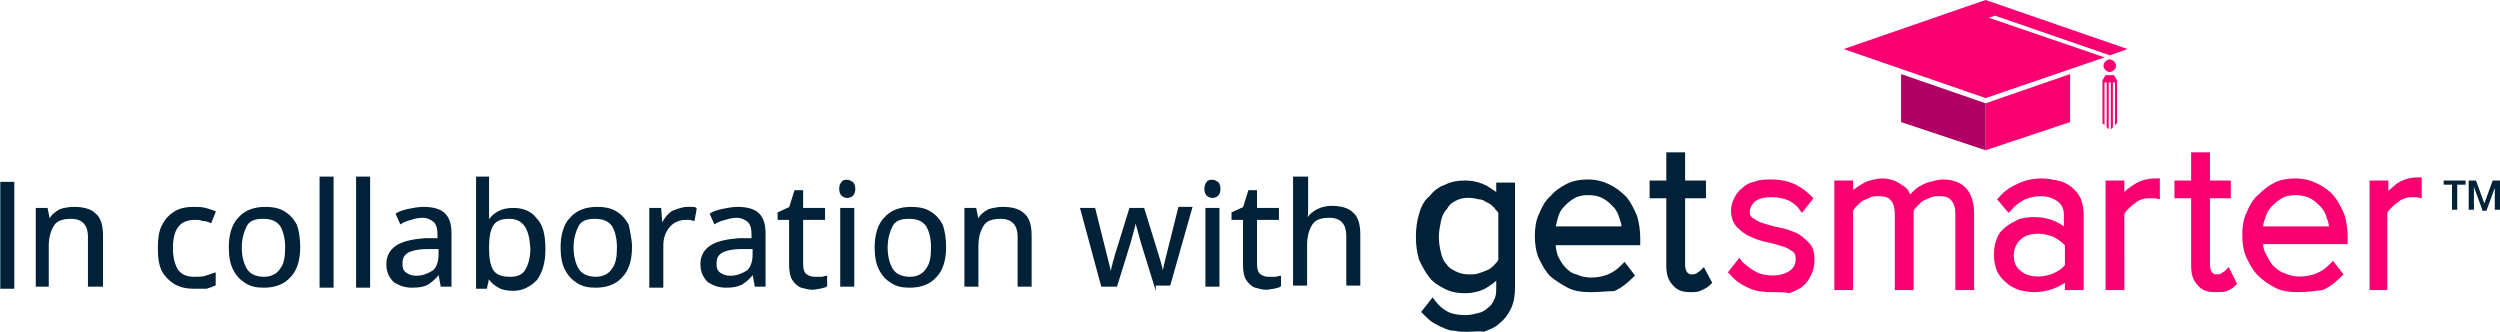 <!-- Generator: Adobe Illustrator 24.1.2, SVG Export Plug-In  -->
<svg version="1.1" xmlns="http://www.w3.org/2000/svg" xmlns:xlink="http://www.w3.org/1999/xlink" x="0px" y="0px" width="239.6px"
	 height="31.8px" viewBox="0 0 239.6 31.8" style="overflow:visible;enable-background:new 0 0 239.6 31.8;" xml:space="preserve">
<defs>
</defs>
<g>
	<g>
		<g>
			<path style="fill:#002137;stroke:#002137;stroke-width:0.144;stroke-miterlimit:10;" d="M7.1,19.9c0.9,0,1.6,0.2,2,0.6
				c0.5,0.4,0.7,1.1,0.7,2.1v4.8H8.5v-4.7c0-1.2-0.6-1.8-1.7-1.8c-0.8,0-1.4,0.2-1.7,0.7c-0.3,0.5-0.5,1.1-0.5,2v3.8H3.5V20h1l0.2,1
				h0.1c0.2-0.4,0.6-0.7,1-0.9C6.1,20,6.6,19.9,7.1,19.9z"/>
			<path style="fill:#002137;stroke:#002137;stroke-width:0.144;stroke-miterlimit:10;" d="M18.6,27.6c-0.7,0-1.2-0.1-1.8-0.4
				c-0.5-0.3-0.9-0.7-1.2-1.2c-0.3-0.6-0.4-1.3-0.4-2.2c0-0.9,0.1-1.7,0.4-2.2c0.3-0.6,0.7-1,1.2-1.3c0.5-0.3,1.1-0.4,1.8-0.4
				c0.4,0,0.7,0,1.1,0.1c0.4,0.1,0.6,0.2,0.9,0.3l-0.4,1c-0.2-0.1-0.5-0.2-0.8-0.2C19.2,21,18.9,21,18.7,21c-1.5,0-2.2,0.9-2.2,2.8
				c0,0.9,0.2,1.6,0.5,2.1c0.4,0.5,0.9,0.7,1.6,0.7c0.4,0,0.8,0,1.1-0.1c0.3-0.1,0.6-0.2,0.9-0.3v1.1c-0.2,0.1-0.5,0.2-0.8,0.3
				C19.4,27.6,19,27.6,18.6,27.6z"/>
			<path style="fill:#002137;stroke:#002137;stroke-width:0.144;stroke-miterlimit:10;" d="M28.7,23.7c0,1.2-0.3,2.2-0.9,2.8
				c-0.6,0.7-1.5,1-2.5,1c-0.7,0-1.2-0.1-1.7-0.4c-0.5-0.3-0.9-0.7-1.2-1.3c-0.3-0.6-0.4-1.3-0.4-2.1c0-1.2,0.3-2.2,0.9-2.8
				c0.6-0.7,1.5-1,2.5-1c0.7,0,1.3,0.1,1.8,0.4c0.5,0.3,0.9,0.7,1.2,1.3C28.6,22.2,28.7,22.9,28.7,23.7z M23.1,23.7
				c0,0.9,0.2,1.6,0.5,2.1c0.3,0.5,0.9,0.8,1.7,0.8c0.7,0,1.3-0.3,1.6-0.8c0.4-0.5,0.5-1.2,0.5-2.1c0-0.9-0.2-1.6-0.5-2.1
				c-0.4-0.5-0.9-0.7-1.7-0.7c-0.8,0-1.3,0.2-1.6,0.7C23.3,22.2,23.1,22.9,23.1,23.7z"/>
			<path style="fill:#002137;stroke:#002137;stroke-width:0.144;stroke-miterlimit:10;" d="M31.9,27.5h-1.2V17h1.2V27.5z"/>
			<path style="fill:#002137;stroke:#002137;stroke-width:0.144;stroke-miterlimit:10;" d="M35.4,27.5h-1.2V17h1.2V27.5z"/>
			<path style="fill:#002137;stroke:#002137;stroke-width:0.144;stroke-miterlimit:10;" d="M40.6,19.9c0.9,0,1.6,0.2,2,0.6
				c0.4,0.4,0.6,1,0.6,1.9v5h-0.9l-0.2-1.1h-0.1c-0.3,0.4-0.7,0.7-1,0.9s-0.8,0.3-1.5,0.3c-0.7,0-1.2-0.2-1.7-0.5
				c-0.4-0.4-0.7-0.9-0.7-1.7c0-0.7,0.3-1.3,0.9-1.7c0.6-0.4,1.5-0.6,2.7-0.7l1.3,0v-0.4c0-0.6-0.1-1-0.4-1.3
				c-0.3-0.2-0.6-0.4-1.1-0.4c-0.4,0-0.8,0.1-1.1,0.2c-0.4,0.1-0.7,0.2-1,0.4l-0.4-0.9c0.3-0.2,0.7-0.3,1.1-0.4
				C39.6,20,40.1,19.9,40.6,19.9z M42,23.8l-1.1,0c-0.9,0-1.6,0.2-1.9,0.4c-0.4,0.3-0.5,0.6-0.5,1.1c0,0.4,0.1,0.7,0.4,0.9
				c0.3,0.2,0.6,0.3,1,0.3c0.6,0,1.1-0.2,1.6-0.5c0.4-0.3,0.6-0.9,0.6-1.6V23.8z"/>
			<path style="fill:#002137;stroke:#002137;stroke-width:0.144;stroke-miterlimit:10;" d="M46.8,17v2.6c0,0.3,0,0.6,0,0.9
				c0,0.3,0,0.5,0,0.6h0.1c0.2-0.3,0.5-0.6,0.9-0.8c0.4-0.2,0.8-0.3,1.4-0.3c0.9,0,1.7,0.3,2.2,1c0.6,0.6,0.8,1.6,0.8,2.9
				c0,1.3-0.3,2.2-0.8,2.9c-0.6,0.6-1.3,1-2.2,1c-0.6,0-1.1-0.1-1.4-0.3c-0.4-0.2-0.7-0.5-0.9-0.8h-0.1l-0.2,0.9h-0.9V17H46.8z
				 M48.8,20.9c-0.8,0-1.3,0.2-1.6,0.7c-0.3,0.5-0.4,1.2-0.4,2.1v0.1c0,0.9,0.1,1.6,0.4,2.1c0.3,0.5,0.9,0.7,1.7,0.7
				c0.7,0,1.2-0.2,1.5-0.7c0.3-0.5,0.5-1.2,0.5-2.1C50.8,21.9,50.2,20.9,48.8,20.9z"/>
			<path style="fill:#002137;stroke:#002137;stroke-width:0.144;stroke-miterlimit:10;" d="M60.5,23.7c0,1.2-0.3,2.2-0.9,2.8
				c-0.6,0.7-1.5,1-2.5,1c-0.7,0-1.2-0.1-1.7-0.4c-0.5-0.3-0.9-0.7-1.2-1.3c-0.3-0.6-0.4-1.3-0.4-2.1c0-1.2,0.3-2.2,0.9-2.8
				c0.6-0.7,1.5-1,2.5-1c0.7,0,1.3,0.1,1.8,0.4c0.5,0.3,0.9,0.7,1.2,1.3C60.3,22.2,60.5,22.9,60.5,23.7z M54.9,23.7
				c0,0.9,0.2,1.6,0.5,2.1c0.3,0.5,0.9,0.8,1.7,0.8c0.7,0,1.3-0.3,1.6-0.8c0.4-0.5,0.5-1.2,0.5-2.1c0-0.9-0.2-1.6-0.5-2.1
				c-0.4-0.5-0.9-0.7-1.7-0.7s-1.3,0.2-1.6,0.7C55.1,22.2,54.9,22.9,54.9,23.7z"/>
			<path style="fill:#002137;stroke:#002137;stroke-width:0.144;stroke-miterlimit:10;" d="M65.9,19.9c0.1,0,0.3,0,0.4,0
				c0.2,0,0.3,0,0.4,0.1l-0.2,1.1c-0.1,0-0.3-0.1-0.4-0.1c-0.1,0-0.3,0-0.4,0c-0.4,0-0.7,0.1-1.1,0.3c-0.3,0.2-0.6,0.5-0.8,0.9
				c-0.2,0.4-0.3,0.8-0.3,1.3v4h-1.2V20h1l0.1,1.4h0.1c0.2-0.4,0.5-0.8,0.9-1.1C64.9,20.1,65.4,19.9,65.9,19.9z"/>
			<path style="fill:#002137;stroke:#002137;stroke-width:0.144;stroke-miterlimit:10;" d="M70.7,19.9c0.9,0,1.6,0.2,2,0.6
				c0.4,0.4,0.6,1,0.6,1.9v5h-0.9l-0.2-1.1h-0.1c-0.3,0.4-0.7,0.7-1,0.9c-0.4,0.2-0.8,0.3-1.5,0.3c-0.7,0-1.2-0.2-1.7-0.5
				c-0.4-0.4-0.7-0.9-0.7-1.7c0-0.7,0.3-1.3,0.9-1.7c0.6-0.4,1.5-0.6,2.7-0.7l1.3,0v-0.4c0-0.6-0.1-1-0.4-1.3
				c-0.3-0.2-0.6-0.4-1.1-0.4c-0.4,0-0.8,0.1-1.1,0.2c-0.4,0.1-0.7,0.2-1,0.4l-0.4-0.9c0.3-0.2,0.7-0.3,1.1-0.4
				C69.7,20,70.2,19.9,70.7,19.9z M72.1,23.8l-1.1,0c-0.9,0-1.6,0.2-1.9,0.4c-0.4,0.3-0.5,0.6-0.5,1.1c0,0.4,0.1,0.7,0.4,0.9
				c0.3,0.2,0.6,0.3,1,0.3c0.6,0,1.1-0.2,1.6-0.5c0.4-0.3,0.6-0.9,0.6-1.6V23.8z"/>
			<path style="fill:#002137;stroke:#002137;stroke-width:0.144;stroke-miterlimit:10;" d="M78.1,26.6c0.2,0,0.4,0,0.6,0
				c0.2,0,0.4-0.1,0.5-0.1v0.9c-0.1,0.1-0.3,0.1-0.6,0.2c-0.2,0-0.5,0.1-0.7,0.1c-0.4,0-0.7-0.1-1.1-0.2c-0.3-0.1-0.6-0.4-0.8-0.7
				s-0.3-0.8-0.3-1.4V21h-1.1v-0.6l1.1-0.5l0.5-1.6h0.7V20h2.1V21h-2.1v4.3c0,0.5,0.1,0.8,0.3,1C77.5,26.5,77.7,26.6,78.1,26.6z"/>
			<path style="fill:#002137;stroke:#002137;stroke-width:0.144;stroke-miterlimit:10;" d="M81.2,17.3c0.2,0,0.3,0.1,0.5,0.2
				c0.1,0.1,0.2,0.3,0.2,0.6c0,0.3-0.1,0.5-0.2,0.6c-0.1,0.1-0.3,0.2-0.5,0.2c-0.2,0-0.4-0.1-0.5-0.2c-0.1-0.1-0.2-0.3-0.2-0.6
				c0-0.3,0.1-0.5,0.2-0.6C80.8,17.3,81,17.3,81.2,17.3z M81.8,20v7.4h-1.2V20H81.8z"/>
			<path style="fill:#002137;stroke:#002137;stroke-width:0.144;stroke-miterlimit:10;" d="M90.6,23.7c0,1.2-0.3,2.2-0.9,2.8
				c-0.6,0.7-1.5,1-2.5,1c-0.7,0-1.2-0.1-1.7-0.4c-0.5-0.3-0.9-0.7-1.2-1.3c-0.3-0.6-0.4-1.3-0.4-2.1c0-1.2,0.3-2.2,0.9-2.8
				c0.6-0.7,1.5-1,2.5-1c0.7,0,1.3,0.1,1.8,0.4c0.5,0.3,0.9,0.7,1.2,1.3C90.5,22.2,90.6,22.9,90.6,23.7z M85,23.7
				c0,0.9,0.2,1.6,0.5,2.1c0.3,0.5,0.9,0.8,1.7,0.8c0.7,0,1.3-0.3,1.6-0.8c0.4-0.5,0.5-1.2,0.5-2.1c0-0.9-0.2-1.6-0.5-2.1
				c-0.4-0.5-0.9-0.7-1.7-0.7c-0.8,0-1.3,0.2-1.6,0.7C85.2,22.2,85,22.9,85,23.7z"/>
			<path style="fill:#002137;stroke:#002137;stroke-width:0.144;stroke-miterlimit:10;" d="M96.1,19.9c0.9,0,1.6,0.2,2,0.6
				c0.5,0.4,0.7,1.1,0.7,2.1v4.8h-1.2v-4.7c0-1.2-0.6-1.8-1.7-1.8c-0.8,0-1.4,0.2-1.7,0.7c-0.3,0.5-0.5,1.1-0.5,2v3.8h-1.2V20h1
				l0.2,1h0.1c0.2-0.4,0.6-0.7,1-0.9C95.2,20,95.6,19.9,96.1,19.9z"/>
			<path style="fill:#002137;stroke:#002137;stroke-width:0.144;stroke-miterlimit:10;" d="M110.7,27.4l-1.3-4.2
				c-0.1-0.4-0.2-0.7-0.3-1.1c-0.1-0.4-0.2-0.6-0.2-0.9h-0.1c0,0.2-0.1,0.5-0.2,0.9c-0.1,0.4-0.2,0.7-0.3,1.1l-1.3,4.2h-1.4l-2-7.4
				h1.3l1,4c0.1,0.4,0.2,0.8,0.3,1.2c0.1,0.4,0.2,0.7,0.2,1h0.1c0-0.2,0.1-0.4,0.1-0.6c0.1-0.2,0.1-0.5,0.2-0.7
				c0.1-0.3,0.1-0.5,0.2-0.7l1.3-4.2h1.3l1.3,4.2c0.1,0.3,0.2,0.7,0.3,1c0.1,0.4,0.2,0.7,0.2,0.9h0.1c0-0.2,0.1-0.5,0.2-1
				c0.1-0.4,0.2-0.8,0.3-1.2l1-4h1.2l-2.1,7.4H110.7z"/>
			<path style="fill:#002137;stroke:#002137;stroke-width:0.144;stroke-miterlimit:10;" d="M116.2,17.3c0.2,0,0.3,0.1,0.5,0.2
				c0.1,0.1,0.2,0.3,0.2,0.6c0,0.3-0.1,0.5-0.2,0.6c-0.1,0.1-0.3,0.2-0.5,0.2c-0.2,0-0.4-0.1-0.5-0.2c-0.1-0.1-0.2-0.3-0.2-0.6
				c0-0.3,0.1-0.5,0.2-0.6C115.8,17.3,116,17.3,116.2,17.3z M116.8,20v7.4h-1.2V20H116.8z"/>
			<path style="fill:#002137;stroke:#002137;stroke-width:0.144;stroke-miterlimit:10;" d="M121.6,26.6c0.2,0,0.4,0,0.6,0
				c0.2,0,0.4-0.1,0.5-0.1v0.9c-0.1,0.1-0.3,0.1-0.6,0.2c-0.2,0-0.5,0.1-0.7,0.1c-0.4,0-0.7-0.1-1.1-0.2c-0.3-0.1-0.6-0.4-0.8-0.7
				c-0.2-0.3-0.3-0.8-0.3-1.4V21h-1.1v-0.6l1.1-0.5l0.5-1.6h0.7V20h2.1V21h-2.1v4.3c0,0.5,0.1,0.8,0.3,1
				C121,26.5,121.2,26.6,121.6,26.6z"/>
			<path style="fill:#002137;stroke:#002137;stroke-width:0.144;stroke-miterlimit:10;" d="M125.3,17V20c0,0.4,0,0.7-0.1,1h0.1
				c0.2-0.4,0.6-0.7,1-0.9c0.4-0.2,0.9-0.3,1.3-0.3c0.9,0,1.6,0.2,2,0.6c0.5,0.4,0.7,1.1,0.7,2.1v4.8h-1.2v-4.7
				c0-1.2-0.6-1.8-1.7-1.8c-0.8,0-1.4,0.2-1.7,0.7c-0.3,0.5-0.5,1.1-0.5,2v3.8h-1.2V17H125.3z"/>
		</g>
		<path style="fill:#002137;stroke:#002137;stroke-width:0.144;stroke-miterlimit:10;" d="M1.3,27.6H0.1V17.5h1.2V27.6z"/>
	</g>
	<g>
		<path style="fill:#F90070;" d="M203.9,4.7L190.3,0l-13.6,4.7l13.6,4.7l11.4-3.9l-11.1-3.8l0.6-0.2l11,3.8L203.9,4.7L203.9,4.7z
			 M202.2,6.9c0.3,0,0.6-0.3,0.6-0.6c0-0.3-0.3-0.6-0.6-0.6c-0.3,0-0.6,0.3-0.6,0.6C201.6,6.6,201.9,6.9,202.2,6.9L202.2,6.9z
			 M201.8,7.2l-0.3,0.5v4.1l0.2,0.2V7.9h0.2v4.3l0.2,0.2V7.9h0.2v4.5l0.2-0.2V7.9h0.2V12l0.2-0.2V7.7l-0.3-0.5H201.8L201.8,7.2z"/>
		<polygon style="fill:#F90070;" points="198.4,11.7 198.4,7.1 190.3,9.9 190.3,14.4 198.4,11.7 		"/>
		<polygon style="fill:#B00063;" points="182.2,11.7 182.2,7.1 190.3,9.9 190.3,14.4 182.2,11.7 		"/>
	</g>
	<g>
		<g>
			<g>
				<path style="fill:#F90070;" d="M220.2,28c-0.8,0-1.5-0.1-2.1-0.4c-0.6-0.3-1.2-0.7-1.7-1.2c-0.5-0.5-0.8-1.1-1.1-1.7
					c-0.3-0.7-0.4-1.4-0.4-2.2c0-0.7,0.1-1.5,0.4-2.1c0.3-0.7,0.6-1.3,1.1-1.7c0.5-0.5,1-0.9,1.6-1.2c0.6-0.3,1.3-0.4,2-0.4
					c0.8,0,1.5,0.2,2.1,0.5c0.6,0.3,1.2,0.7,1.6,1.2c0.4,0.5,0.7,1.1,1,1.8c0.2,0.7,0.3,1.4,0.3,2.1v0.7h-8.1c0,0.3,0.1,0.7,0.3,1
					c0.2,0.4,0.4,0.8,0.7,1.1c0.3,0.3,0.7,0.6,1.1,0.7c0.4,0.2,0.9,0.3,1.4,0.3c0.6,0,1.1-0.1,1.6-0.3c0.5-0.2,0.9-0.5,1.3-0.9
					l0.3-0.3l1,1.3l-0.2,0.2c-0.5,0.5-1.1,1-1.8,1.3C221.8,27.9,221,28,220.2,28z M212.3,28c-0.8,0-1.3-0.2-1.7-0.7
					c-0.4-0.4-0.6-1-0.6-1.8V19h-1.6v-1.7h1.6v-2.7h1.8v2.7h2V19h-2v6.4c0,0.3,0.1,0.6,0.2,0.7c0.1,0.1,0.2,0.2,0.4,0.2
					c0.2,0,0.3,0,0.5-0.1c0.1-0.1,0.3-0.2,0.3-0.2l0.4-0.4l0.8,1.6l-0.2,0.2c-0.2,0.2-0.5,0.4-0.8,0.5C213.2,28,212.8,28,212.3,28z
					 M194.9,28c-0.4,0-0.9-0.1-1.4-0.2c-0.5-0.2-0.9-0.4-1.2-0.7c-0.4-0.3-0.7-0.7-0.9-1.1c-0.2-0.5-0.3-1-0.3-1.6
					c0-0.6,0.1-1.1,0.3-1.6c0.2-0.5,0.5-0.8,0.9-1.1c0.4-0.3,0.8-0.5,1.2-0.7c0.4-0.1,0.9-0.2,1.4-0.2c1.1,0,2.1,0.3,2.9,0.9v-1.1
					c0-0.6-0.2-1-0.6-1.3c-0.4-0.3-1-0.5-1.6-0.5c-0.5,0-1,0.1-1.5,0.3c-0.4,0.2-0.9,0.5-1.3,1l-0.3,0.3l-1.1-1.3l0.2-0.2
					c0.5-0.6,1.1-1,1.8-1.3c0.6-0.3,1.4-0.5,2.3-0.5c0.5,0,1,0.1,1.5,0.2c0.5,0.1,0.9,0.3,1.3,0.6c0.4,0.3,0.7,0.7,0.9,1.1
					c0.2,0.5,0.3,1,0.3,1.6v7.2h-1.8v-0.7C197,27.7,196,28,194.9,28z M169.8,28c-0.8,0-1.6-0.1-2.2-0.4c-0.7-0.3-1.3-0.7-1.8-1.3
					l-0.2-0.2l1.1-1.4l0.3,0.4c0.3,0.3,0.7,0.6,1.2,0.9c0.5,0.3,1.1,0.4,1.7,0.4c0.7,0,1.3-0.2,1.7-0.5c0.4-0.3,0.5-0.7,0.5-1.1
					c0-0.3-0.1-0.6-0.3-0.7c-0.3-0.2-0.6-0.4-1-0.5c-0.4-0.1-0.9-0.3-1.5-0.4c-0.5-0.1-1.1-0.3-1.5-0.5c-0.5-0.2-0.9-0.5-1.3-0.9
					c-0.4-0.4-0.6-1-0.6-1.6c0-0.4,0.1-0.8,0.3-1.2c0.2-0.4,0.4-0.7,0.8-1c0.3-0.3,0.7-0.5,1.2-0.6c0.5-0.2,1-0.2,1.6-0.2
					c0.9,0,1.7,0.2,2.3,0.5c0.6,0.3,1.1,0.7,1.5,1.1l0.2,0.2l-1.1,1.4l-0.3-0.4c-0.2-0.3-0.6-0.6-1-0.8c-0.5-0.2-1-0.3-1.6-0.3
					c-0.7,0-1.2,0.1-1.6,0.4c-0.3,0.3-0.5,0.6-0.5,1c0,0.3,0.1,0.5,0.3,0.6c0.3,0.2,0.6,0.4,1,0.5c0.4,0.1,0.9,0.3,1.5,0.4
					c0.6,0.1,1.1,0.3,1.6,0.5c0.5,0.2,0.9,0.6,1.3,1c0.4,0.4,0.5,1,0.5,1.7c0,0.4-0.1,0.9-0.3,1.3c-0.2,0.4-0.4,0.8-0.8,1.1
					c-0.3,0.3-0.8,0.5-1.3,0.7C171.1,28,170.5,28,169.8,28z M189.2,27.8h-1.8v-7.2c0-0.6-0.1-1.1-0.4-1.4c-0.2-0.3-0.6-0.4-1.2-0.4
					c-0.2,0-0.5,0-0.7,0.1c-0.2,0.1-0.5,0.2-0.7,0.3c-0.2,0.1-0.4,0.3-0.6,0.5c-0.2,0.2-0.3,0.3-0.4,0.5v7.6h-1.8v-7.2
					c0-0.6-0.1-1.1-0.4-1.4c-0.2-0.3-0.6-0.4-1.2-0.4c-0.2,0-0.4,0-0.7,0.1c-0.2,0.1-0.5,0.2-0.7,0.3c-0.2,0.1-0.4,0.3-0.6,0.5
					c-0.2,0.2-0.3,0.3-0.4,0.5v7.6h-1.8V17.3h1.8v0.9c0.2-0.1,0.4-0.3,0.6-0.4c0.3-0.2,0.6-0.4,1-0.5c0.4-0.1,0.8-0.2,1.2-0.2
					c0.4,0,0.8,0.1,1.1,0.2c0.3,0.1,0.6,0.3,0.9,0.5c0.3,0.2,0.5,0.4,0.6,0.7c0,0,0,0.1,0.1,0.1c0.1-0.1,0.1-0.1,0.2-0.2
					c0.2-0.2,0.5-0.5,0.8-0.6c0.3-0.2,0.6-0.3,1-0.4c0.4-0.1,0.7-0.2,1.1-0.2c2,0,3,1.2,3,3.3V27.8z M228.9,27.8h-1.8V17.3h1.8v1
					c0.3-0.3,0.6-0.5,0.8-0.7c0.6-0.4,1.3-0.6,2-0.6h0.4v2l-0.5-0.1c-0.1,0-0.1,0-0.1,0h-0.3c-0.2,0-0.4,0-0.7,0.1
					c-0.3,0.1-0.5,0.2-0.7,0.4c-0.2,0.1-0.4,0.3-0.6,0.5c-0.2,0.2-0.3,0.3-0.4,0.5V27.8z M203.6,27.8h-1.8V17.3h1.8v1.1
					c0.3-0.3,0.6-0.5,0.9-0.7c0.6-0.4,1.3-0.6,2.1-0.6h0.4v2l-0.5-0.1c-0.1,0-0.1,0-0.2,0h-0.3c-0.2,0-0.4,0-0.7,0.1
					c-0.3,0.1-0.5,0.2-0.7,0.4c-0.2,0.1-0.4,0.3-0.6,0.5c-0.2,0.2-0.3,0.3-0.4,0.5V27.8z M195.3,22.4c-0.7,0-1.3,0.2-1.7,0.6
					c-0.4,0.4-0.6,0.9-0.6,1.5c0,0.6,0.2,1.1,0.6,1.4c0.4,0.4,1,0.6,1.7,0.6c0.5,0,1-0.1,1.5-0.3c0.4-0.2,0.8-0.4,1.1-0.8v-1.9
					c-0.3-0.3-0.7-0.6-1.1-0.8C196.3,22.5,195.8,22.4,195.3,22.4z M216.9,21.7h6.3c0-0.3-0.1-0.5-0.2-0.8c-0.1-0.4-0.3-0.8-0.6-1.1
					c-0.3-0.3-0.6-0.6-1-0.8c-0.4-0.2-0.9-0.3-1.4-0.3c-0.5,0-1,0.1-1.3,0.3c-0.4,0.2-0.7,0.5-1,0.8c-0.3,0.3-0.5,0.7-0.6,1.1
					C217,21.2,216.9,21.4,216.9,21.7z"/>
			</g>
		</g>
		<g>
			<g>
				<path style="fill:#002137;" d="M140.6,31.8c-0.4,0-0.8,0-1.2-0.1c-0.4,0-0.7-0.1-1.1-0.3c-0.3-0.1-0.6-0.3-1-0.5
					c-0.3-0.2-0.6-0.5-0.9-0.8l-0.2-0.2l1.1-1.4l0.3,0.4c0.4,0.5,0.8,0.8,1.2,1c0.4,0.2,1,0.3,1.7,0.3c0.4,0,0.8-0.1,1.2-0.2
					c0.4-0.1,0.7-0.3,0.9-0.5c0.3-0.2,0.5-0.5,0.6-0.8c0.2-0.3,0.2-0.8,0.2-1.3v-0.5c-0.2,0.2-0.5,0.4-0.8,0.6
					c-0.6,0.4-1.4,0.6-2.2,0.6c-0.7,0-1.3-0.1-1.9-0.4c-0.6-0.3-1.1-0.6-1.5-1.1c-0.4-0.5-0.7-1.1-1-1.7c-0.2-0.7-0.3-1.4-0.3-2.2
					c0-0.8,0.1-1.5,0.3-2.2c0.2-0.7,0.5-1.3,1-1.7c0.4-0.5,0.9-0.9,1.5-1.1c0.6-0.3,1.2-0.4,1.9-0.4c0.8,0,1.5,0.2,2.1,0.5
					c0.3,0.2,0.6,0.4,0.9,0.6v-0.9h1.8v10c0,0.8-0.1,1.5-0.4,2.1c-0.3,0.6-0.6,1-1.1,1.4c-0.4,0.4-1,0.6-1.5,0.8
					C141.9,31.7,141.3,31.8,140.6,31.8z M162,28c-0.8,0-1.3-0.2-1.7-0.7c-0.4-0.4-0.6-1-0.6-1.8V19h-1.6v-1.7h1.6v-2.7h1.8v2.7h2V19
					h-2v6.4c0,0.3,0.1,0.6,0.2,0.7c0.1,0.1,0.2,0.2,0.4,0.2c0.2,0,0.3,0,0.5-0.1c0.1-0.1,0.3-0.2,0.3-0.2l0.4-0.4l0.8,1.5l-0.2,0.2
					c-0.2,0.2-0.5,0.4-0.8,0.5C162.8,28,162.4,28,162,28z M152.4,28c-0.8,0-1.5-0.1-2.1-0.4c-0.6-0.3-1.2-0.7-1.7-1.1
					c-0.5-0.5-0.8-1.1-1.1-1.7c-0.3-0.7-0.4-1.4-0.4-2.2c0-0.7,0.1-1.5,0.4-2.1c0.3-0.7,0.6-1.3,1.1-1.7c0.4-0.5,1-0.9,1.6-1.2
					c0.6-0.3,1.3-0.4,2-0.4c0.8,0,1.5,0.2,2.1,0.5c0.6,0.3,1.1,0.7,1.6,1.2c0.4,0.5,0.7,1.1,1,1.8c0.2,0.7,0.3,1.4,0.3,2.1v0.7h-8.1
					c0,0.3,0.1,0.7,0.2,1c0.2,0.4,0.4,0.8,0.7,1.1c0.3,0.3,0.6,0.6,1.1,0.7c0.4,0.2,0.9,0.3,1.4,0.3c0.6,0,1.1-0.1,1.6-0.3
					c0.5-0.2,0.9-0.5,1.3-0.9l0.3-0.3l1,1.3l-0.2,0.2c-0.5,0.5-1.1,1-1.8,1.3C154.1,27.9,153.3,28,152.4,28z M139.5,26
					c0.4,0.2,0.8,0.3,1.3,0.3c0.3,0,0.6,0,0.9-0.1c0.3-0.1,0.6-0.2,0.8-0.3c0.3-0.1,0.5-0.3,0.7-0.5c0.2-0.2,0.3-0.3,0.4-0.5v-4.5
					c-0.1-0.2-0.3-0.3-0.4-0.5c-0.2-0.2-0.4-0.4-0.7-0.5c-0.3-0.2-0.5-0.3-0.8-0.3c-0.7-0.2-1.5-0.2-2.1,0.1
					c-0.4,0.2-0.7,0.4-0.9,0.8c-0.3,0.3-0.5,0.7-0.6,1.2c-0.1,0.5-0.2,1-0.2,1.5c0,0.6,0.1,1.1,0.2,1.5c0.1,0.5,0.3,0.9,0.6,1.2
					C138.8,25.6,139.1,25.8,139.5,26z M149.1,21.7h6.3c0-0.3-0.1-0.5-0.2-0.8c-0.1-0.4-0.3-0.8-0.6-1.1c-0.3-0.3-0.6-0.6-1-0.8
					c-0.4-0.2-0.8-0.3-1.4-0.3c-0.5,0-1,0.1-1.3,0.3c-0.4,0.2-0.7,0.5-1,0.8c-0.3,0.3-0.5,0.7-0.6,1.1
					C149.2,21.2,149.2,21.4,149.1,21.7z"/>
			</g>
		</g>
	</g>
	<g>
		<path style="fill:#002137;" d="M235.5,20.1H235v-2.4h-0.8v-0.4h2.1v0.4h-0.8V20.1z M237.9,20.1l-0.8-2.2h0l0,0.5v1.7h-0.5v-2.8
			h0.7l0.8,2.2l0.8-2.2h0.7v2.8h-0.5v-1.6l0-0.5h0l-0.8,2.2H237.9z"/>
	</g>
</g>
</svg>
